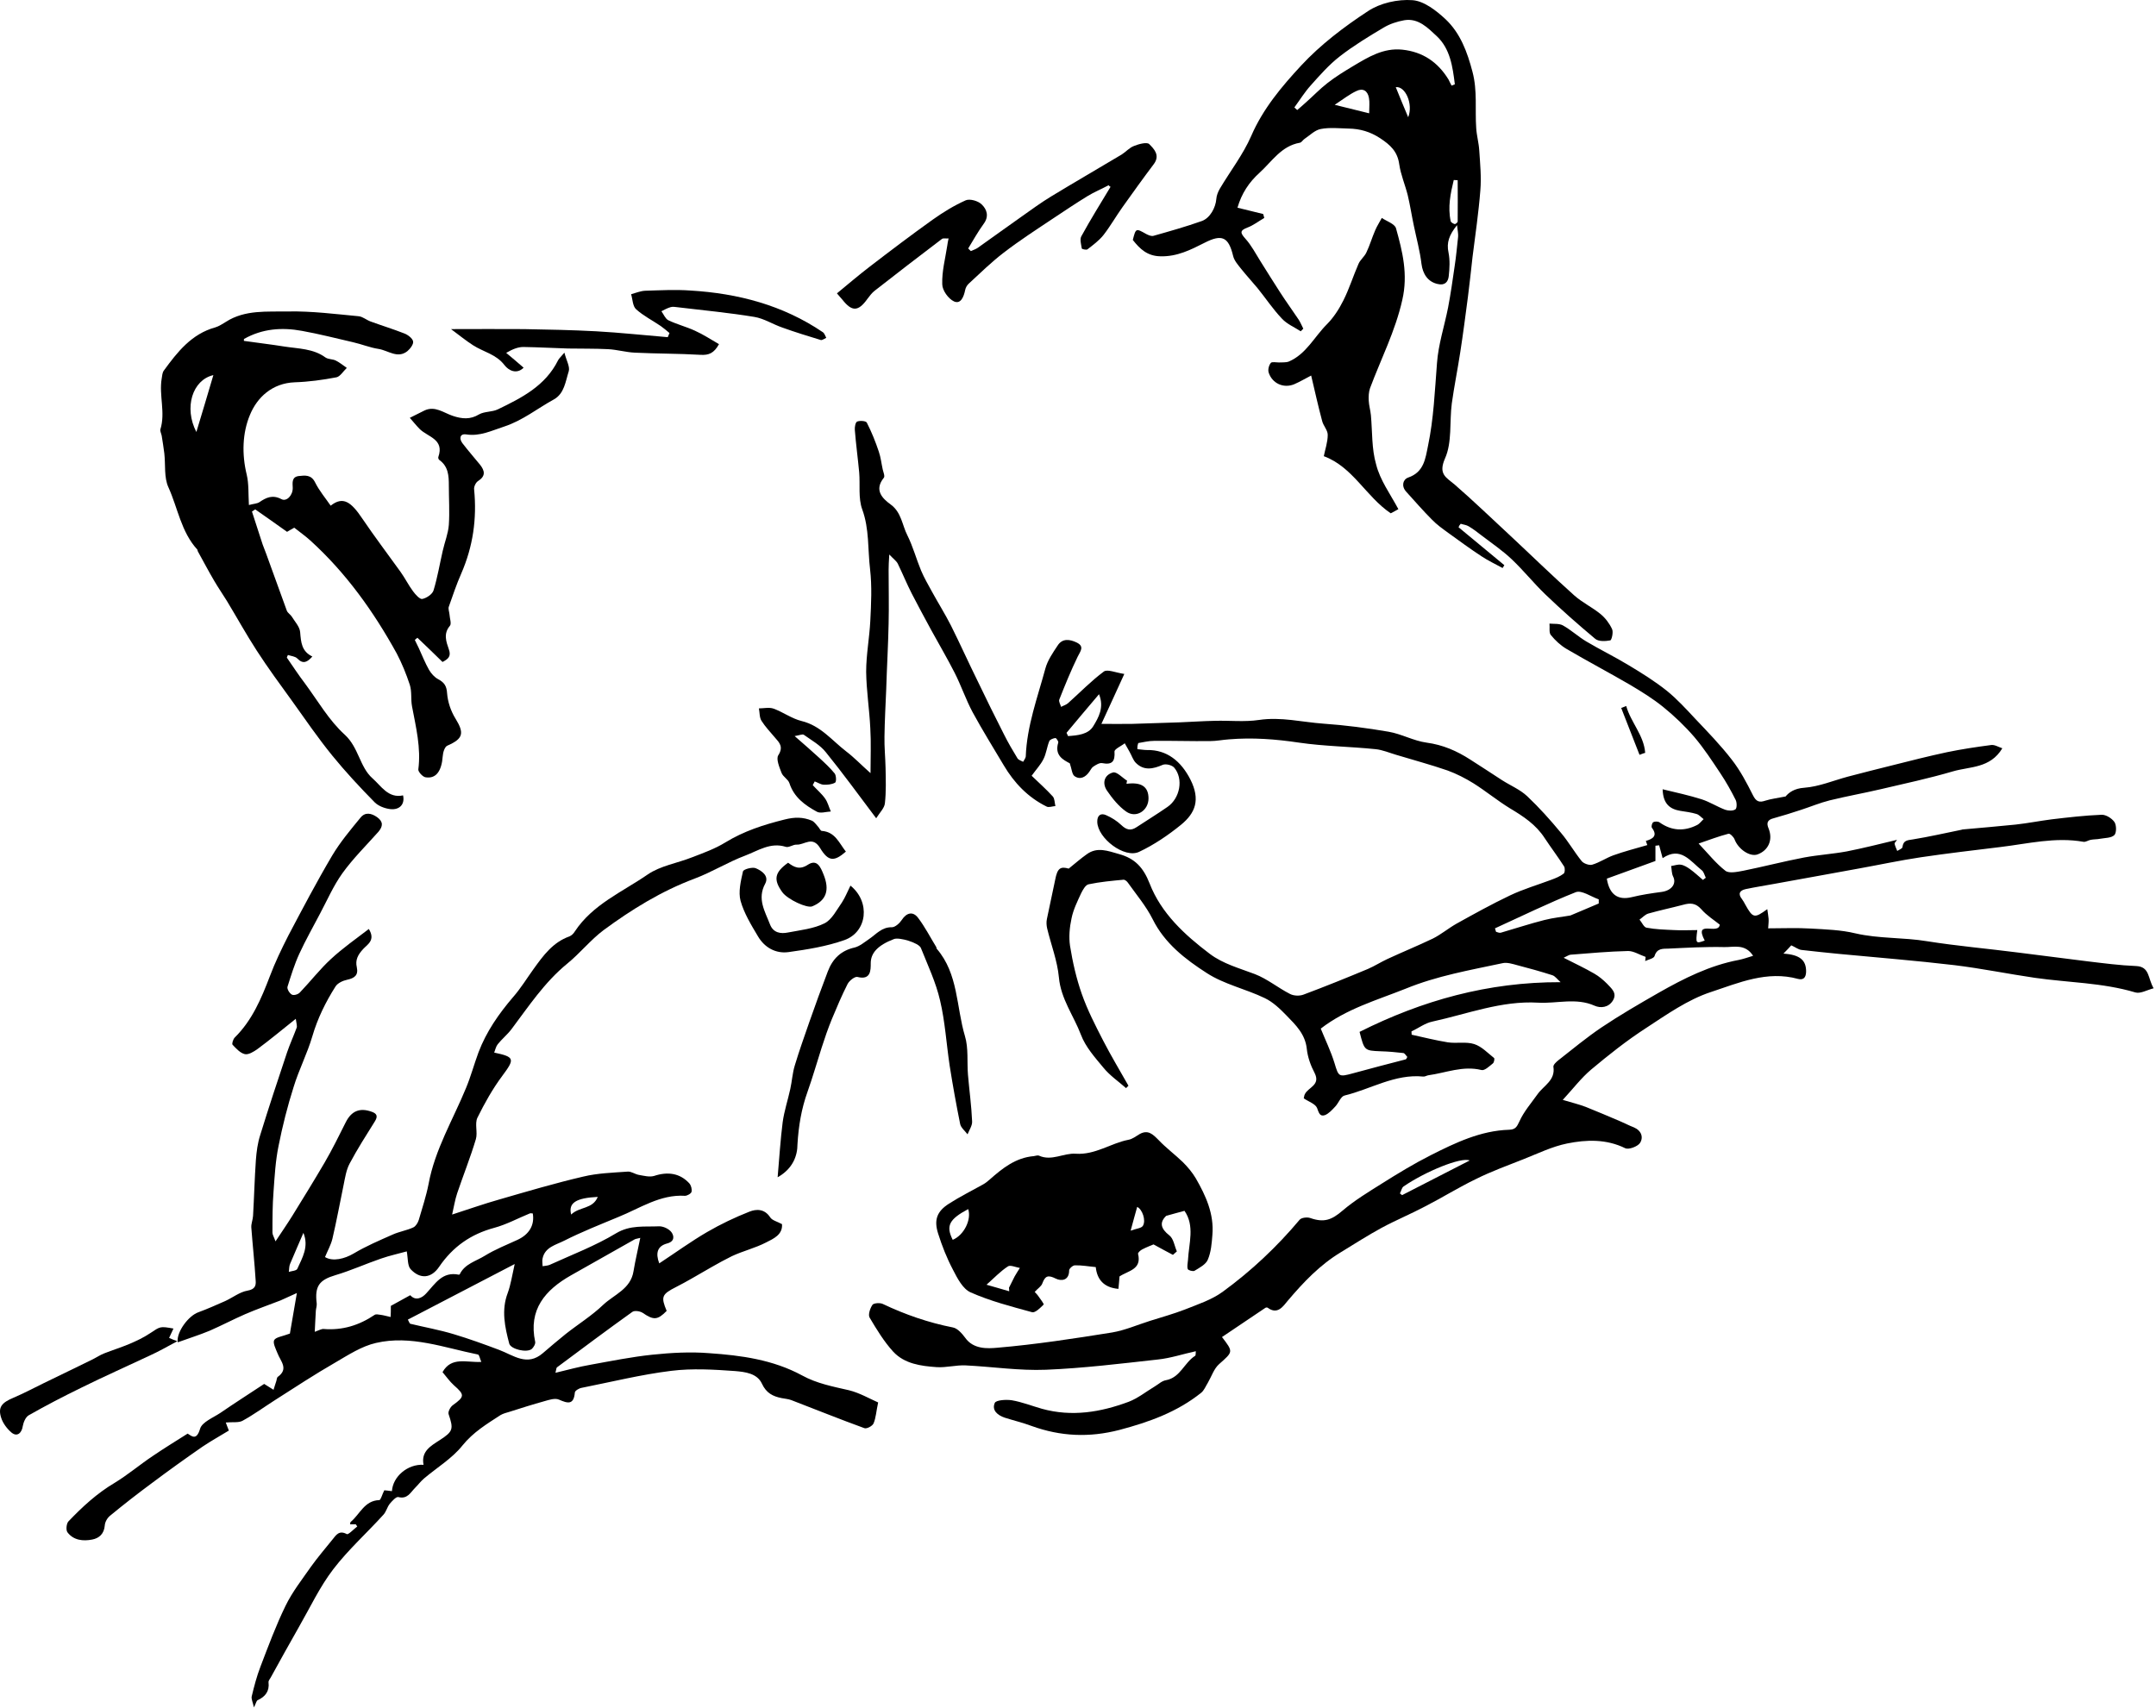 <svg width="689" height="546" viewBox="0 0 689 546" fill="none" xmlns="http://www.w3.org/2000/svg">
<path d="M363.48 239.469C364.525 239.538 365.501 239.748 366.546 239.748C372.886 239.608 377.415 243.301 380.412 249.154C383.686 255.634 382.014 259.884 377.415 263.647C373.304 266.991 368.775 270.057 364.037 272.287C359.369 274.517 350.799 267.967 350.659 262.741C350.59 260.72 351.704 259.745 353.516 260.581C355.258 261.348 356.93 262.393 358.324 263.717C359.926 265.249 361.32 265.668 363.201 264.413C366.476 262.253 369.89 260.163 373.095 257.933C377.137 255.146 378.251 248.945 375.255 245.391C374.559 244.555 372.538 244.068 371.562 244.486C368.497 245.809 365.57 246.437 362.992 243.858C362.086 242.953 361.668 241.489 360.971 240.305C360.484 239.399 359.926 238.493 359.439 237.588C358.324 238.493 356.164 239.399 356.164 240.235C356.373 243.44 355.397 244.555 352.192 243.928C351.356 243.789 350.241 244.486 349.405 245.043C348.848 245.391 348.569 246.088 348.151 246.646C346.966 248.388 345.224 249.363 343.413 248.109C342.577 247.551 342.507 245.809 341.88 243.998C339.79 242.883 336.933 241.489 338.187 237.378C338.326 236.96 337.49 235.846 337.281 235.915C336.584 235.985 335.539 236.403 335.33 236.891C334.564 238.772 334.355 240.932 333.449 242.674C332.543 244.486 331.08 246.018 329.686 247.969C331.986 250.199 334.355 252.289 336.445 254.589C337.072 255.286 337.002 256.609 337.281 257.655C336.306 257.724 335.121 258.212 334.424 257.794C328.502 254.868 324.112 250.269 320.768 244.625C317.423 238.981 313.939 233.407 310.804 227.624C308.644 223.582 307.181 219.193 305.09 215.082C302.721 210.413 300.073 205.954 297.565 201.355C295.475 197.523 293.384 193.621 291.364 189.719C289.761 186.584 288.437 183.309 286.904 180.173C286.486 179.337 285.581 178.71 284.187 177.247C284.048 179.546 283.978 180.8 283.978 182.124C283.978 187.838 284.117 193.621 283.978 199.335C283.839 206.302 283.421 213.27 283.212 220.308C283.002 225.324 282.724 230.411 282.654 235.428C282.584 238.772 282.933 242.117 283.002 245.461C283.072 249.224 283.211 252.986 282.793 256.749C282.654 258.282 281.191 259.675 280.006 261.557C274.293 253.962 269.276 247.064 263.911 240.444C262.099 238.145 259.312 236.612 256.873 234.87C256.455 234.591 255.619 235.009 253.947 235.288C257.082 238.006 259.452 240.096 261.821 242.256C263.562 243.858 265.304 245.461 266.768 247.273C267.255 247.969 267.325 249.99 266.837 250.199C265.792 250.757 264.399 250.896 263.144 250.826C262.239 250.757 261.333 250.129 260.357 249.781C260.148 250.199 259.939 250.548 259.73 250.966C261.054 252.429 262.587 253.683 263.702 255.286C264.538 256.47 264.886 258.003 265.513 259.397C263.981 259.466 262.169 260.093 261.054 259.466C257.222 257.376 253.738 254.868 252.275 250.338C251.857 249.084 250.254 248.318 249.766 247.064C249.07 245.252 247.955 242.604 248.721 241.42C250.463 238.702 249.07 237.378 247.606 235.706C246.143 233.964 244.541 232.292 243.356 230.411C242.659 229.296 242.799 227.763 242.52 226.439C244.053 226.439 245.795 226.021 247.188 226.509C250.254 227.624 253.041 229.714 256.177 230.48C262.239 231.944 265.862 236.682 270.391 240.166C272.969 242.117 275.199 244.486 278.195 247.133C278.195 241.977 278.404 237.378 278.125 232.78C277.846 226.788 276.871 220.726 276.801 214.733C276.801 209.298 277.846 203.933 278.125 198.498C278.404 192.994 278.682 187.42 278.055 181.985C277.289 175.644 277.846 169.095 275.547 162.824C274.223 159.2 274.92 154.95 274.572 150.978C274.153 146.449 273.526 141.92 273.178 137.391C273.108 136.486 273.387 134.953 273.944 134.744C274.85 134.395 276.732 134.535 277.01 135.092C278.543 138.088 279.797 141.224 280.842 144.359C281.47 146.171 281.679 148.191 282.097 150.073C282.306 150.978 282.863 152.233 282.445 152.72C279.31 156.622 281.888 159.27 284.675 161.291C288.089 163.799 288.298 167.84 289.97 171.115C291.782 174.738 292.827 178.71 294.36 182.403C295.335 184.702 296.59 186.862 297.774 189.022C299.795 192.715 302.024 196.269 303.906 199.962C306.832 205.815 309.55 211.877 312.476 217.799C315.193 223.443 317.981 229.157 320.837 234.731C322.161 237.378 323.624 239.887 325.157 242.395C325.506 242.953 326.342 243.162 326.969 243.51C327.248 242.953 327.735 242.395 327.805 241.838C328.153 232.083 331.568 222.955 334.076 213.688C334.773 211.11 336.445 208.671 337.978 206.372C339.511 203.933 341.95 204.351 344.11 205.397C346.618 206.651 345.294 208.114 344.388 209.926C342.228 214.385 340.347 218.984 338.535 223.582C338.257 224.209 338.884 225.185 339.093 225.951C339.859 225.533 340.695 225.324 341.322 224.767C345.155 221.353 348.708 217.66 352.75 214.664C353.864 213.828 356.512 215.012 359.299 215.43C356.651 221.283 354.282 226.369 351.983 231.386C355.328 231.386 358.602 231.456 361.877 231.386C366.894 231.247 371.981 231.038 376.997 230.898C380.76 230.759 384.453 230.48 388.215 230.411C392.953 230.271 397.692 230.829 402.36 230.132C409.397 229.087 416.086 230.829 422.915 231.317C429.882 231.804 436.85 232.71 443.748 233.895C447.859 234.591 451.761 236.821 455.872 237.378C461.098 238.075 465.557 240.026 469.877 242.813C473.291 244.973 476.636 247.203 479.981 249.363C482.698 251.105 485.764 252.359 488.063 254.519C491.895 258.142 495.449 262.114 498.793 266.155C501.232 269.012 503.113 272.357 505.482 275.283C506.11 276.049 507.921 276.677 508.827 276.398C511.196 275.701 513.286 274.238 515.586 273.402C519.07 272.148 522.623 271.242 526.455 270.127C526.525 270.406 526.316 269.778 525.968 268.803C528.128 268.176 529.87 267.2 527.919 264.622C527.64 264.274 527.919 263.089 528.337 262.811C528.824 262.532 529.87 262.532 530.357 262.88C534.19 265.598 538.231 265.807 542.342 263.717C543.178 263.298 543.735 262.462 544.432 261.835C543.666 261.278 542.969 260.372 542.063 260.163C540.461 259.675 538.719 259.466 536.977 259.188C533.702 258.63 531.472 257.028 531.333 252.289C535.653 253.335 539.833 254.24 543.805 255.495C546.383 256.331 548.752 257.864 551.33 258.839C552.306 259.188 553.839 259.257 554.605 258.7C555.093 258.351 555.093 256.54 554.675 255.704C553.211 252.777 551.609 249.92 549.797 247.203C547.15 243.231 544.571 239.26 541.506 235.637C538.51 232.153 535.095 228.878 531.472 225.951C528.197 223.304 524.574 221.074 520.951 218.914C514.262 215.012 507.364 211.389 500.605 207.417C498.724 206.302 496.982 204.7 495.588 202.958C494.961 202.191 495.31 200.589 495.17 199.335C496.564 199.474 498.236 199.265 499.421 199.892C502.068 201.355 504.368 203.515 506.946 205.048C511.405 207.696 516.143 209.995 520.602 212.713C524.783 215.221 528.894 217.799 532.657 220.795C535.931 223.443 538.858 226.648 541.715 229.714C545.756 233.964 549.867 238.215 553.421 242.813C556.138 246.297 558.228 250.269 560.179 254.171C561.224 256.261 562.2 256.609 564.221 255.913C565.962 255.355 567.844 255.146 570.631 254.589C571.606 253.404 573.348 252.011 576.623 251.802C581.291 251.453 585.89 249.502 590.559 248.248C595.297 246.994 600.035 245.809 604.773 244.625C610.556 243.162 616.339 241.698 622.192 240.444C626.861 239.469 631.599 238.772 636.337 238.145C637.451 238.006 638.636 238.772 639.89 239.19C635.988 245.67 629.508 244.973 624.073 246.576C616.479 248.806 608.675 250.478 600.941 252.289C595.575 253.544 590.071 254.519 584.706 255.843C581.64 256.609 578.644 257.864 575.648 258.839C572.721 259.815 569.795 260.72 566.799 261.557C564.848 262.044 564.43 263.02 565.196 264.831C566.659 268.455 565.126 271.869 561.642 273.123C559.204 273.959 555.511 271.451 554.326 268.315C554.048 267.549 552.863 266.364 552.375 266.504C549.17 267.34 546.104 268.524 542.83 269.639C545.826 272.775 548.334 275.98 551.4 278.349C552.584 279.255 555.162 278.697 557.044 278.349C563.593 277.025 570.004 275.353 576.553 274.098C581.082 273.262 585.681 272.984 590.21 272.148C595.506 271.102 600.731 269.778 606.236 268.455C605.957 268.942 605.4 269.36 605.47 269.709C605.609 270.475 606.027 271.242 606.306 272.008C606.933 271.59 607.978 271.242 607.978 270.754C608.257 268.594 609.511 268.594 611.322 268.315C616.479 267.479 621.635 266.295 626.791 265.249C627 265.18 627.209 265.11 627.488 265.11C633.062 264.622 638.566 264.135 644.141 263.577C647.973 263.159 651.805 262.393 655.637 261.905C660.933 261.278 666.298 260.651 671.593 260.442C672.987 260.372 674.868 261.557 675.704 262.741C676.401 263.717 676.401 266.225 675.704 266.922C674.729 267.897 672.708 267.827 671.175 268.106C670.2 268.315 669.155 268.246 668.11 268.455C667.343 268.594 666.507 269.221 665.81 269.082C656.822 267.479 648.042 269.709 639.263 270.754C630.762 271.799 622.262 272.775 613.831 274.029C607.281 275.004 600.801 276.398 594.251 277.582C585.193 279.255 576.135 280.857 567.008 282.529C563.942 283.087 560.876 283.575 557.88 284.202C555.999 284.62 555.302 285.665 556.695 287.407C557.113 287.964 557.392 288.522 557.741 289.149C560.179 293.538 560.667 293.608 564.778 290.612C564.917 291.727 565.126 292.702 565.196 293.678C565.266 294.584 565.126 295.489 565.057 296.744C569.725 296.744 574.254 296.535 578.713 296.813C583.451 297.092 588.329 297.231 592.928 298.346C600.453 300.088 608.187 299.6 615.782 300.855C625.397 302.387 635.152 303.224 644.907 304.478C652.223 305.384 659.609 306.359 666.925 307.265C672.151 307.892 677.446 308.589 682.672 308.798C687.062 309.007 686.365 312.769 688.246 315.905C686.086 316.462 683.996 317.717 682.393 317.229C671.872 314.093 660.933 314.093 650.272 312.56C641.702 311.306 633.201 309.564 624.631 308.519C612.298 307.056 599.895 306.08 587.493 304.896C583.521 304.478 579.619 304.129 575.648 303.642C574.672 303.502 573.697 302.736 572.442 302.178C571.815 302.875 571.049 303.711 569.934 304.826C575.299 305.175 577.25 306.986 577.181 310.679C577.111 312.56 576.275 313.327 574.602 312.909C564.708 310.191 555.65 314.163 546.801 317.089C539.346 319.528 532.587 324.336 525.968 328.656C519.836 332.628 514.053 337.226 508.479 341.895C505.273 344.612 502.695 348.026 499.421 351.58C502.208 352.416 504.507 352.973 506.737 353.809C510.43 355.273 514.122 356.875 517.746 358.408C519.209 359.035 520.672 359.802 522.135 360.359C524.574 361.404 525.271 363.564 524.086 365.376C523.32 366.491 520.533 367.536 519.418 367.048C513.356 364.052 507.015 364.261 500.814 365.515C496.006 366.491 491.477 368.72 486.879 370.532C481.792 372.553 476.566 374.434 471.689 376.873C466.184 379.52 460.959 382.795 455.524 385.582C450.925 388.021 446.048 390.042 441.519 392.48C437.059 394.919 432.809 397.637 428.489 400.284C421.8 404.326 416.574 409.83 411.557 415.753C410.094 417.495 408.282 420.421 405.077 417.982C404.938 417.913 404.59 417.913 404.381 418.052C399.782 421.188 395.113 424.253 390.515 427.389C394.208 432.197 394.068 432.057 389.609 436.029C387.937 437.492 387.17 440 385.986 442.021C385.289 443.136 384.801 444.46 383.826 445.226C376.161 451.358 367.242 454.563 357.766 457.071C348.081 459.58 338.953 459.162 329.686 455.817C326.899 454.772 323.973 454.075 321.116 453.169C318.817 452.403 316.866 450.8 317.911 448.431C318.329 447.526 321.534 447.317 323.346 447.595C326.621 448.153 329.756 449.407 332.961 450.313C342.507 452.96 351.704 451.427 360.693 448.083C363.619 446.968 366.197 444.878 368.984 443.206C370.169 442.509 371.284 441.394 372.608 441.185C377.206 440.349 378.461 435.541 381.944 433.381C382.153 433.242 382.084 432.545 382.153 431.918C377.973 432.824 374.071 434.147 370.03 434.566C358.115 435.889 346.2 437.353 334.285 437.84C325.715 438.189 317.144 436.865 308.574 436.447C305.508 436.307 302.373 437.213 299.307 437.004C294.29 436.656 289.064 435.959 285.441 432.057C282.515 428.852 280.146 424.95 277.916 421.188C277.359 420.282 278.055 418.191 278.822 417.077C279.24 416.519 281.191 416.38 282.097 416.798C289.273 420.212 296.729 422.79 304.533 424.323C305.996 424.602 307.459 426.274 308.435 427.598C311.082 431.36 315.611 431.082 318.747 430.803C331.01 429.758 343.204 427.876 355.397 425.926C359.508 425.229 363.48 423.487 367.451 422.233C371.214 421.048 374.977 420.003 378.6 418.609C382.781 416.937 387.31 415.474 390.863 412.826C399.921 406.207 408.073 398.542 415.32 389.902C415.877 389.206 417.759 388.997 418.734 389.345C423.124 390.878 425.562 389.972 429.046 386.976C432.879 383.701 437.268 381.053 441.588 378.336C446.675 375.131 451.831 371.995 457.196 369.278C465.07 365.306 473.152 361.404 482.28 361.126C484.231 361.056 484.719 360.289 485.555 358.478C486.948 355.342 489.387 352.555 491.408 349.698C493.359 346.981 497.121 345.309 496.424 340.989C496.355 340.362 497.33 339.456 498.027 338.898C502.556 335.345 507.015 331.652 511.753 328.447C517.676 324.475 523.808 320.922 530.009 317.368C538.091 312.769 546.383 308.589 555.65 306.847C557.044 306.568 558.437 306.08 560.249 305.523C557.671 301.551 554.048 302.806 551.051 302.736C545.129 302.597 539.137 302.945 533.214 303.224C531.542 303.293 529.521 303.015 528.755 305.593C528.546 306.359 526.804 306.708 525.759 307.195C525.828 306.777 525.828 306.359 525.898 305.871C524.017 305.244 522.135 303.99 520.324 303.99C514.192 304.129 508.061 304.687 501.859 305.175C501.371 305.244 500.884 305.593 499.699 306.15C503.392 308.031 506.528 309.495 509.524 311.237C510.987 312.073 512.381 313.257 513.565 314.442C514.889 315.905 516.91 317.368 515.446 319.807C514.053 322.106 511.475 322.315 509.593 321.479C503.671 318.831 497.539 320.852 491.547 320.504C479.841 319.807 468.902 324.127 457.684 326.566C455.384 327.053 453.294 328.656 451.064 329.701C451.064 330.049 451.134 330.398 451.134 330.746C454.966 331.582 458.799 332.558 462.701 333.185C465.488 333.603 468.553 332.906 471.131 333.742C473.501 334.509 475.451 336.599 477.472 338.202C477.681 338.411 477.472 339.665 477.054 339.944C475.939 340.849 474.406 342.313 473.431 342.034C467.508 340.571 462.073 342.94 456.499 343.706C455.942 343.776 455.384 344.194 454.827 344.124C445.769 343.218 438.035 348.166 429.673 350.186C428.489 350.465 427.792 352.555 426.747 353.67C425.772 354.715 424.657 355.969 423.402 356.457C421.73 357.015 421.451 355.621 420.894 354.158C420.337 352.834 418.177 352.137 416.644 351.092C416.783 350.604 416.783 350.117 416.992 349.768C418.037 347.538 422.079 346.911 420.128 343.009C418.873 340.64 417.898 337.923 417.619 335.275C417.131 330.607 414.135 327.68 411.209 324.684C409.119 322.524 406.819 320.295 404.171 319.04C398.11 316.114 391.212 314.651 385.637 311.028C378.809 306.638 372.19 301.551 368.357 293.817C366.267 289.637 363.132 285.944 360.414 282.111C360.135 281.693 359.439 281.136 359.021 281.206C355.258 281.554 351.495 281.902 347.872 282.669C346.897 282.878 346.061 284.411 345.503 285.526C344.319 288.104 342.995 290.751 342.437 293.538C341.81 296.395 341.532 299.531 341.95 302.318C342.786 307.544 343.97 312.769 345.712 317.717C347.524 322.873 350.032 327.75 352.541 332.627C355.049 337.505 357.906 342.243 360.623 347.051C360.344 347.329 360.135 347.538 359.857 347.817C357.418 345.657 354.631 343.776 352.61 341.267C349.893 337.993 346.897 334.648 345.433 330.746C343.134 324.684 339.023 319.319 338.396 312.421C337.908 307.126 335.888 301.969 334.633 296.744C334.424 295.768 334.355 294.723 334.564 293.748C335.4 289.567 336.375 285.386 337.211 281.206C337.908 277.513 338.884 276.886 341.532 277.652C343.692 275.91 345.433 274.377 347.315 273.053C350.659 270.615 354.073 272.008 357.557 272.984C362.644 274.377 365.361 277.234 367.382 282.39C371.075 291.936 378.6 298.834 386.613 304.896C390.863 308.101 396.089 309.495 401.036 311.376C405.008 312.909 408.422 315.766 412.254 317.717C413.439 318.344 415.32 318.413 416.574 317.926C423.472 315.347 430.37 312.56 437.199 309.704C439.289 308.798 441.24 307.544 443.33 306.568C448.138 304.338 453.085 302.318 457.893 300.018C460.54 298.695 462.84 296.744 465.418 295.28C471.062 292.145 476.706 289.009 482.559 286.222C486.809 284.202 491.338 282.878 495.797 281.206C497.121 280.718 498.515 280.16 499.699 279.255C500.117 278.976 500.187 277.513 499.839 276.955C497.888 273.889 495.658 270.963 493.637 267.897C490.85 263.577 486.809 260.929 482.489 258.351C478.517 255.913 474.894 252.917 470.922 250.408C468.344 248.806 465.488 247.342 462.631 246.297C457.196 244.416 451.691 242.953 446.187 241.28C444.027 240.653 441.797 239.678 439.568 239.469C431.415 238.633 423.193 238.563 415.111 237.378C407.655 236.264 400.27 235.706 392.744 236.333C390.724 236.473 388.703 236.891 386.682 236.891C380.69 236.96 374.698 236.751 368.775 236.821C367.103 236.821 365.431 237.239 363.759 237.518C363.41 238.563 363.48 238.981 363.48 239.469ZM422.079 328.795C423.542 332.418 425.284 335.972 426.468 339.804C427.792 344.194 427.792 344.333 432.391 343.079C437.965 341.546 443.609 340.083 449.253 338.62C449.392 338.55 449.532 338.271 449.741 337.853C449.322 337.435 448.904 336.599 448.417 336.599C446.048 336.32 443.679 336.111 441.24 336.042C436.014 335.833 436.014 335.833 434.481 329.84C454.479 319.807 475.521 313.884 498.724 313.954C497.679 313.048 496.982 312.003 496.076 311.724C492.383 310.54 488.621 309.495 484.858 308.519C483.325 308.101 481.583 307.544 480.12 307.892C469.668 310.122 459.217 311.933 449.183 316.044C439.916 319.737 430.301 322.455 422.079 328.795ZM513.495 280.857C514.332 286.013 517.049 287.825 521.439 286.78C524.574 286.013 527.779 285.526 530.984 285.108C534.19 284.689 535.862 282.46 534.677 280.16C534.19 279.185 534.259 277.931 534.05 276.816C535.095 276.677 536.141 276.258 537.116 276.398C538.161 276.537 539.137 277.164 540.042 277.791C541.506 278.837 542.83 280.091 544.223 281.275C544.502 281.066 544.781 280.788 545.129 280.578C544.711 279.742 544.502 278.697 543.875 278.209C540.182 275.283 537.116 270.406 531.333 274.308C530.845 272.566 530.566 271.381 530.218 270.197C529.8 270.266 529.451 270.266 529.033 270.336C529.033 271.799 529.033 273.193 529.033 275.213C524.086 277.025 518.861 278.906 513.495 280.857ZM549.588 295.559C547.777 294.096 545.408 292.633 543.666 290.612C541.854 288.591 540.112 288.591 537.882 289.218C534.19 290.194 530.497 290.96 526.804 292.006C525.759 292.284 524.853 293.329 523.947 293.957C524.713 294.862 525.34 296.395 526.177 296.535C529.103 297.092 532.03 297.162 535.026 297.301C537.464 297.44 539.903 297.301 542.411 297.301C541.854 301.621 541.924 301.691 544.781 300.646C541.157 293.748 549.24 299.043 549.588 295.559ZM477.751 296.744C477.89 297.092 477.96 297.51 478.099 297.858C478.587 297.998 479.214 298.277 479.632 298.137C484.231 296.813 488.83 295.28 493.498 294.096C496.494 293.329 499.56 293.051 501.859 292.633C505.273 291.239 508.061 289.985 510.917 288.8C510.917 288.382 510.917 287.964 510.917 287.477C508.479 286.64 505.482 284.48 503.601 285.177C494.822 288.661 486.321 292.842 477.751 296.744ZM340.835 234.243C340.974 234.591 341.183 234.94 341.322 235.288C344.319 235.079 347.802 234.8 349.405 232.083C351.008 229.435 352.959 226.16 351.217 221.91C347.454 226.3 344.179 230.271 340.835 234.243ZM447.371 381.471C447.581 381.68 447.859 381.82 448.068 382.029C455.175 378.406 462.213 374.782 469.668 370.95C466.951 369.766 455.454 374.504 448.556 379.242C447.929 379.66 447.79 380.775 447.371 381.471Z" fill="black"/>
<path d="M56.76 428.782C56.551 425.577 60.243 420.56 63.449 419.446C66.305 418.4 69.093 417.146 71.949 415.892C74.388 414.777 76.618 412.966 79.126 412.548C81.495 412.13 81.844 410.945 81.704 409.342C81.356 403.629 80.729 397.985 80.311 392.341C80.241 391.157 80.798 389.902 80.868 388.648C81.216 382.726 81.356 376.733 81.774 370.811C81.983 368.093 82.331 365.376 83.167 362.798C85.885 353.949 88.811 345.17 91.738 336.39C92.644 333.742 93.828 331.164 94.803 328.517C95.013 327.959 94.734 327.262 94.525 325.66C90.066 329.213 86.233 332.419 82.262 335.345C81.077 336.181 79.405 337.226 78.22 336.948C76.757 336.599 75.433 335.136 74.318 333.951C74.04 333.603 74.527 332.14 75.015 331.652C80.589 326.148 83.516 319.18 86.233 312.073C87.906 307.613 89.996 303.293 92.156 299.043C96.685 290.473 101.214 281.833 106.161 273.471C108.739 269.151 112.014 265.25 115.219 261.348C116.682 259.536 118.633 259.884 120.514 261.208C122.535 262.671 122.396 264.135 120.933 265.877C117.031 270.266 112.85 274.377 109.436 279.115C106.579 283.087 104.558 287.755 102.259 292.075C100.029 296.326 97.66 300.506 95.64 304.896C94.107 308.241 92.992 311.864 91.877 315.417C91.668 316.114 92.504 317.508 93.271 317.926C93.898 318.274 95.291 317.856 95.849 317.229C99.193 313.745 102.189 309.843 105.743 306.568C109.505 303.084 113.686 300.158 117.867 296.953C120.096 300.576 117.379 301.9 116.055 303.363C114.383 305.175 113.477 306.847 114.034 309.216C114.592 311.794 113.198 312.7 110.899 313.188C109.575 313.466 107.903 314.233 107.206 315.348C104.071 320.295 101.493 325.521 99.82 331.234C98.218 336.739 95.5 341.964 93.828 347.469C91.877 353.601 90.275 359.941 89.02 366.282C88.045 371.02 87.766 375.967 87.418 380.844C87.069 385.234 87.069 389.624 87.069 394.013C87.069 394.71 87.557 395.407 88.045 396.8C90.066 393.735 91.807 391.226 93.41 388.648C96.894 383.004 100.378 377.361 103.722 371.647C106.161 367.466 108.321 363.077 110.481 358.757C112.293 355.133 114.94 354.019 118.703 355.342C120.375 355.9 120.863 356.736 119.818 358.408C117.031 362.868 114.174 367.327 111.735 371.926C110.62 374.016 110.272 376.524 109.784 378.893C108.6 384.607 107.554 390.32 106.231 395.964C105.743 397.985 104.628 399.936 103.862 401.817C106.37 403.35 110.133 402.375 112.989 400.702C116.961 398.333 121.211 396.522 125.462 394.641C127.622 393.665 129.991 393.317 132.081 392.341C132.847 391.993 133.544 390.878 133.823 389.972C134.938 386.14 136.192 382.377 136.958 378.475C138.979 367.466 144.762 357.921 148.943 347.748C150.476 344.055 151.521 340.153 152.914 336.39C155.423 329.771 159.394 324.057 163.993 318.692C166.432 315.905 168.383 312.7 170.543 309.704C173.609 305.453 176.674 301.203 181.97 299.322C182.667 299.043 183.294 298.416 183.712 297.719C189.425 289.079 198.902 285.108 206.984 279.533C211.025 276.746 216.46 275.91 221.198 274.029C224.822 272.635 228.514 271.311 231.789 269.291C237.712 265.668 243.983 263.647 250.672 261.975C253.947 261.139 256.594 261.139 259.451 262.323C260.218 262.671 260.775 263.508 261.402 264.204C261.82 264.622 262.169 265.528 262.587 265.598C266.907 265.877 268.161 269.5 270.321 272.217C266.628 275.422 264.747 275.492 262.099 271.102C259.66 267.061 257.082 270.127 254.574 269.988C253.459 269.918 252.065 271.033 251.09 270.684C246.213 269.151 242.241 271.939 238.2 273.471C232.625 275.562 227.539 278.767 221.965 280.857C211.374 284.829 201.898 290.682 192.909 297.301C188.729 300.437 185.384 304.687 181.273 308.031C174.027 313.954 168.94 321.688 163.436 329.004C162.112 330.746 160.37 332.14 159.046 333.812C158.489 334.509 158.28 335.554 157.931 336.46C164.551 337.853 164.551 338.481 160.509 343.915C157.444 348.026 154.865 352.625 152.566 357.293C151.66 359.175 152.705 361.962 152.078 364.122C150.336 369.975 148.037 375.688 146.086 381.471C145.389 383.562 145.041 385.861 144.484 388.23C149.709 386.558 154.587 384.816 159.534 383.422C168.453 380.844 177.371 378.197 186.36 376.106C190.958 374.991 195.836 374.852 200.643 374.504C201.758 374.434 202.943 375.34 204.127 375.549C205.73 375.828 207.542 376.315 209.005 375.897C213.394 374.434 217.296 374.991 220.293 378.266C220.85 378.893 221.198 380.148 220.989 380.984C220.85 381.541 219.596 382.238 218.899 382.238C210.956 381.75 204.545 386.21 197.647 388.997C191.794 391.435 185.942 393.735 180.298 396.591C177.72 397.915 174.166 398.612 173.4 402.235C173.191 403.002 173.4 403.908 173.4 404.744C174.166 404.604 174.933 404.604 175.629 404.326C182.806 401.051 190.192 398.264 196.881 394.222C201.41 391.505 205.939 392.202 210.538 391.993C211.862 391.923 213.743 392.759 214.579 393.874C215.485 395.128 215.624 396.87 213.116 397.497C210.12 398.333 209.423 400.493 210.677 403.838C215.973 400.354 220.85 396.8 226.006 393.804C230.326 391.296 234.855 389.136 239.454 387.324C241.684 386.419 244.331 386.349 246.143 389.136C246.77 390.111 248.373 390.46 249.905 391.296C250.184 394.64 247.188 395.964 244.819 397.149C241.335 398.96 237.433 399.866 233.88 401.539C229.49 403.699 225.309 406.277 220.989 408.715C219.387 409.621 217.784 410.527 216.112 411.363C211.444 413.732 211.165 414.499 213.046 419.028C210.12 422.024 208.865 422.024 205.382 419.655C204.545 419.097 202.734 418.819 202.037 419.376C193.954 425.159 185.942 431.151 177.998 437.074C177.789 437.213 177.789 437.701 177.511 438.816C181.552 437.84 185.105 436.865 188.729 436.238C195.278 435.053 201.828 433.73 208.447 433.033C214.509 432.406 220.641 432.057 226.633 432.545C236.876 433.242 247.049 434.635 256.316 439.652C260.984 442.23 266.14 443.206 271.296 444.39C274.711 445.226 277.916 447.108 280.633 448.292C280.006 451.149 279.936 453.17 279.17 454.981C278.822 455.817 277.01 456.793 276.243 456.514C268.37 453.657 260.636 450.522 252.832 447.526C251.856 447.177 250.811 447.108 249.766 446.899C246.979 446.341 244.889 445.296 243.495 442.3C241.962 438.955 238.06 438.537 234.925 438.259C228.166 437.771 221.198 437.353 214.509 438.189C204.894 439.373 195.348 441.742 185.872 443.624C185.036 443.763 183.782 444.53 183.712 445.087C183.364 449.128 181.482 448.64 178.625 447.386C177.371 446.829 175.49 447.456 174.027 447.874C170.264 448.919 166.502 450.104 162.809 451.288C161.833 451.567 160.788 451.846 159.952 452.333C155.562 455.19 151.242 457.768 147.758 462.088C144.484 466.199 139.606 469.126 135.495 472.609C134.45 473.515 133.614 474.63 132.638 475.606C131.175 477.069 130.2 479.299 127.273 478.532C126.576 478.393 125.322 479.786 124.556 480.692C123.72 481.737 123.441 483.2 122.535 484.176C117.24 490.029 111.317 495.324 106.509 501.595C102.189 507.239 99.124 513.789 95.57 519.99C92.504 525.355 89.508 530.79 86.512 536.225C86.233 536.713 85.746 537.27 85.815 537.758C86.163 540.615 84.77 542.357 82.331 543.471C81.913 543.68 81.844 544.447 81.147 545.771C80.798 544.099 80.241 543.053 80.45 542.217C81.216 539.012 82.053 535.807 83.237 532.741C85.746 526.191 88.184 519.572 91.25 513.301C93.41 508.842 96.546 504.87 99.402 500.759C101.562 497.763 103.931 494.976 106.3 492.05C107.415 490.656 108.391 489.053 110.829 490.377C111.317 490.656 113.059 488.775 114.174 487.939C114.034 487.729 113.825 487.451 113.686 487.242C113.129 487.242 112.502 487.242 111.874 487.242C111.944 486.893 111.944 486.545 112.084 486.475C115.01 484.037 116.473 479.647 121.211 479.508C121.699 479.508 122.117 477.696 122.814 476.372C123.093 476.372 124.138 476.511 125.253 476.651C125.531 471.982 130.269 467.941 135.356 468.22C134.52 463.97 137.585 462.228 140.512 460.346C144.832 457.559 144.971 456.793 143.369 452.055C143.09 451.288 143.926 449.686 144.762 449.128C148.525 446.411 148.525 445.853 145.041 442.788C143.717 441.603 142.672 440.07 141.418 438.607C144.274 433.52 149.152 435.611 153.82 435.332C153.333 434.287 153.193 433.033 152.705 432.963C141.975 430.803 131.245 426.692 120.166 429.27C115.567 430.315 111.317 433.102 107.136 435.541C100.587 439.304 94.246 443.484 87.906 447.526C84.422 449.755 81.077 452.194 77.523 454.145C76.269 454.842 74.388 454.493 72.158 454.702C72.298 455.051 72.646 456.096 73.134 457.28C70.416 458.953 67.49 460.555 64.703 462.437C59.268 466.199 53.833 470.101 48.538 474.073C44.009 477.417 39.549 480.901 35.229 484.455C34.324 485.151 33.557 486.475 33.487 487.59C33.278 490.308 31.676 491.701 29.446 492.119C26.589 492.677 23.523 492.398 21.573 489.82C21.015 489.123 21.224 487.033 21.851 486.336C26.311 481.668 30.979 477.348 36.623 474.003C40.873 471.425 44.706 468.15 48.886 465.363C52.37 462.994 55.993 460.764 59.965 458.256C61.358 459.162 62.822 460.486 63.936 456.723C64.564 454.563 68.117 453.17 70.416 451.637C75.085 448.431 79.893 445.366 84.422 442.37C85.606 443.136 86.512 443.693 87.418 444.251C87.696 443.275 88.045 442.3 88.323 441.394C88.463 440.976 88.463 440.349 88.742 440.14C92.365 437.562 89.647 435.123 88.672 432.545C88.115 431.151 87.139 429.27 87.627 428.364C88.184 427.389 90.275 427.18 92.644 426.274C93.201 422.93 93.967 418.61 94.873 413.314C92.853 414.22 91.25 414.986 89.647 415.683C85.885 417.146 82.053 418.47 78.36 420.073C74.527 421.745 70.835 423.696 67.002 425.368C63.658 426.762 60.243 427.807 56.829 429.061L56.76 428.782ZM164.481 404.047C152.427 410.318 141.418 416.031 130.339 421.815C130.757 422.581 130.896 423.069 131.105 423.139C135.704 424.253 140.442 425.089 145.041 426.483C149.918 427.946 154.726 429.688 159.534 431.5C164.133 433.242 168.453 436.865 173.469 432.545C175.908 430.455 178.277 428.434 180.785 426.413C184.757 423.278 189.147 420.56 192.77 417.077C196.254 413.802 201.549 412.06 202.455 406.346C203.013 402.932 203.849 399.518 204.615 395.686C203.64 395.964 203.152 395.964 202.803 396.173C195.975 400.006 189.216 403.838 182.458 407.67C174.236 412.339 168.801 418.609 171.031 428.922C171.17 429.619 170.473 430.733 169.916 431.221C168.313 432.475 163.227 431.291 162.739 429.479C161.345 424.184 160.161 418.819 162.251 413.314C163.227 410.666 163.645 407.74 164.481 404.047ZM124.904 417.425C126.925 416.31 128.876 415.265 131.105 414.011C132.778 415.892 134.798 414.986 136.192 413.453C139.118 410.318 141.348 406.346 146.644 407.461C146.713 407.461 146.853 407.391 146.922 407.322C148.525 403.977 152.148 403.141 154.935 401.399C158.21 399.379 161.903 397.915 165.387 396.313C169.149 394.571 170.891 391.575 170.264 387.882C169.916 387.882 169.567 387.742 169.289 387.882C165.526 389.415 161.833 391.435 157.931 392.48C150.476 394.501 144.762 398.473 140.373 404.883C137.794 408.715 134.241 408.924 131.245 405.719C130.2 404.604 130.409 402.305 129.991 400.006C127.552 400.702 124.556 401.33 121.769 402.305C116.891 403.977 112.153 406.137 107.206 407.6C102.05 409.133 100.517 411.084 101.214 416.659C101.284 417.425 101.005 418.191 100.935 418.958C100.796 421.048 100.726 423.208 100.587 425.717C101.98 425.229 102.747 424.741 103.444 424.811C109.436 425.299 114.801 423.626 119.748 420.282C120.166 420.003 121.002 420.212 121.629 420.282C122.674 420.421 123.789 420.77 124.834 420.979C124.904 419.933 124.904 418.819 124.904 417.425ZM96.963 394.083C95.57 397.358 94.107 400.633 92.713 403.977C92.365 404.744 92.434 405.719 92.295 406.555C93.201 406.277 94.734 406.207 95.013 405.58C96.615 402.026 98.775 398.542 96.963 394.083ZM182.527 388.23C185.175 385.652 189.425 386.558 191.028 382.586C184.13 382.935 181.552 384.468 182.527 388.23Z" fill="black"/>
<path d="M77.942 108.963C82.262 109.59 86.582 110.078 90.902 110.775C95.361 111.471 100.099 111.402 104.001 114.259C104.907 114.886 106.231 114.746 107.276 115.234C108.53 115.861 109.645 116.767 110.829 117.603C109.715 118.648 108.739 120.321 107.555 120.599C103.165 121.435 98.636 122.062 94.177 122.202C87 122.481 82.192 127.01 79.893 132.584C77.454 138.367 77.245 145.195 78.847 151.745C79.544 154.671 79.335 157.807 79.544 161.43C81.077 161.012 82.122 161.012 82.889 160.524C85.118 158.991 87.139 158.086 89.926 159.549C91.599 160.455 93.619 158.295 93.549 155.926C93.48 154.253 93.201 152.442 95.5 152.163C97.521 151.954 99.472 151.675 100.726 154.253C102.05 156.901 104.001 159.201 105.673 161.639C109.645 158.504 112.223 160.455 115.777 165.75C119.678 171.533 123.929 177.108 127.97 182.751C129.433 184.772 130.548 187.071 132.011 189.022C132.778 190.068 134.171 191.601 134.938 191.461C136.331 191.182 138.213 189.928 138.561 188.674C139.815 184.563 140.512 180.313 141.488 176.062C142.115 173.275 143.229 170.558 143.438 167.771C143.717 163.59 143.438 159.41 143.438 155.229C143.438 152.093 143.299 149.097 140.373 147.007C140.164 146.868 139.955 146.31 140.094 146.031C142.045 140.388 136.749 139.691 134.171 137.182C133.057 136.068 132.011 134.744 130.966 133.559C132.569 132.793 134.102 131.957 135.704 131.19C139.049 129.657 141.766 131.957 144.693 132.932C147.619 133.908 150.267 134.186 153.124 132.444C154.866 131.469 157.235 131.748 159.116 130.842C166.78 127.149 174.306 123.317 178.347 115.164C178.626 114.607 179.183 114.119 180.368 112.726C180.995 115.234 182.179 117.185 181.761 118.648C180.716 121.923 180.368 125.825 176.953 127.706C171.728 130.563 167.059 134.395 161.137 136.346C157.026 137.67 153.402 139.551 148.943 138.855C146.922 138.576 146.713 140.248 147.758 141.642C149.57 144.011 151.521 146.241 153.402 148.54C154.935 150.491 155.284 152.163 152.775 153.766C152.078 154.184 151.382 155.577 151.521 156.483C152.427 165.82 151.173 174.669 147.41 183.309C145.877 186.793 144.693 190.346 143.438 193.9C143.16 194.597 143.578 195.572 143.648 196.408C143.717 197.662 144.344 199.335 143.787 200.031C141.627 202.54 142.602 205.118 143.438 207.557C144.275 209.856 143.16 210.692 141.418 211.598C138.7 208.95 136.053 206.372 133.405 203.864C133.126 204.073 132.848 204.282 132.569 204.561C132.987 205.397 133.405 206.233 133.823 207.139C134.868 209.438 135.844 211.877 137.098 214.106C137.795 215.291 138.84 216.475 140.024 217.102C141.975 218.148 142.742 219.262 142.881 221.631C143.09 224.349 144.066 227.275 145.529 229.644C148.455 234.382 148.037 236.124 142.951 238.354C142.115 238.702 141.557 240.514 141.488 241.699C141.139 246.506 139.328 249.015 135.983 248.457C135.077 248.318 133.614 246.715 133.684 245.949C134.589 239.051 132.917 232.431 131.663 225.742C131.245 223.513 131.663 221.074 130.966 218.914C129.851 215.5 128.458 212.086 126.786 208.881C119.4 195.502 110.62 183.17 99.193 172.788C97.591 171.324 95.779 170.07 94.037 168.677C93.062 169.234 92.156 169.722 91.738 170.001C88.184 167.492 84.909 165.123 81.565 162.824C81.217 163.033 80.868 163.311 80.52 163.521C81.635 167.004 82.819 170.558 83.934 174.042C84.282 175.017 84.7 175.993 85.049 176.968C87.278 183.03 89.439 189.162 91.668 195.224C91.947 195.921 92.783 196.408 93.201 197.035C94.177 198.638 95.779 200.31 95.918 202.052C96.197 205.257 96.337 208.184 99.82 209.856C98.148 211.737 96.824 212.364 95.013 210.483C94.316 209.786 93.062 209.717 92.017 209.368C91.877 209.647 91.738 209.926 91.668 210.204C93.549 212.922 95.361 215.709 97.382 218.357C101.562 224.001 105.116 230.271 110.202 234.87C114.662 238.981 114.94 245.182 119.051 248.806C121.769 251.175 124.068 255.286 128.806 254.24C129.433 256.958 127.831 258.979 124.695 258.63C122.953 258.421 120.933 257.655 119.748 256.47C115.01 251.662 110.411 246.715 106.161 241.49C101.632 235.915 97.521 229.923 93.34 224.07C89.508 218.775 85.606 213.479 82.053 207.975C78.708 202.819 75.712 197.384 72.507 192.088C71.183 189.928 69.72 187.838 68.466 185.678C66.654 182.612 64.982 179.407 63.24 176.271C63.1 176.062 63.17 175.784 63.031 175.644C57.875 170.001 56.83 162.406 53.833 155.786C52.37 152.651 52.928 148.54 52.51 144.917C52.3 143.035 51.952 141.154 51.673 139.273C51.534 138.576 51.116 137.81 51.255 137.252C52.928 131.887 50.767 126.382 51.673 121.017C51.813 120.111 51.882 119.066 52.37 118.439C56.69 112.517 61.219 106.733 68.814 104.643C69.999 104.295 71.113 103.528 72.159 102.901C78.29 98.93 85.397 99.696 92.156 99.557C99.681 99.417 107.206 100.393 114.662 101.09C115.916 101.229 117.1 102.274 118.424 102.762C122.048 104.086 125.671 105.201 129.224 106.594C130.339 107.012 131.802 108.127 132.011 109.102C132.22 110.008 131.106 111.471 130.2 112.238C127.064 114.746 124.068 112.029 121.002 111.541C118.215 111.123 115.568 110.008 112.78 109.381C107.346 108.127 101.911 106.733 96.476 105.758C90.066 104.573 83.795 105.061 78.011 108.336C77.942 108.266 77.942 108.615 77.942 108.963ZM68.187 119.902C61.498 121.435 58.711 130.284 62.752 138.088C64.703 131.748 66.375 125.964 68.187 119.902Z" fill="black"/>
<path d="M466.115 168.537C470.992 172.578 475.87 176.62 480.747 180.661C480.538 180.94 480.399 181.288 480.19 181.567C477.89 180.313 475.521 179.198 473.431 177.804C469.808 175.435 466.324 172.857 462.84 170.349C461.028 169.025 459.147 167.701 457.614 166.098C454.757 163.242 452.11 160.176 449.392 157.18C447.79 155.438 448.277 153.278 450.019 152.651C455.106 150.909 455.524 146.519 456.36 142.478C458.172 133.838 458.52 124.989 459.217 116.14C459.635 110.147 461.586 104.295 462.77 98.302C463.606 93.913 464.233 89.523 464.861 85.133C465.348 81.998 465.627 78.793 465.975 75.657C466.045 74.751 465.836 73.776 465.627 71.964C463.119 75.1 462.213 77.538 462.91 80.744C463.397 83.182 463.258 85.76 462.979 88.269C462.77 90.15 461.725 91.335 459.426 90.777C456.29 90.08 454.688 87.572 454.27 84.367C453.782 80.256 452.667 76.215 451.831 72.173C451.134 68.898 450.646 65.624 449.88 62.418C449.044 59.074 447.65 55.869 447.163 52.524C446.605 48.413 444.306 46.323 441.031 44.163C437.826 42.073 434.621 41.167 430.997 41.097C428.001 41.028 424.935 40.679 422.079 41.236C420.197 41.585 418.595 43.257 416.923 44.372C416.365 44.72 415.947 45.556 415.39 45.626C409.467 46.671 406.541 51.549 402.569 55.172C399.085 58.307 396.786 61.861 395.462 66.39C398.179 67.087 400.966 67.714 403.684 68.411C403.823 68.829 403.893 69.247 404.032 69.665C402.221 70.71 400.548 72.034 398.667 72.731C396.089 73.706 396.368 74.473 398.04 76.354C399.921 78.444 401.245 81.022 402.778 83.461C404.868 86.805 406.959 90.15 409.119 93.495C411 96.421 413.09 99.278 415.041 102.204C415.599 103.11 416.017 104.086 416.504 105.061C416.226 105.34 415.947 105.618 415.668 105.897C413.648 104.573 411.279 103.598 409.676 101.856C406.819 98.86 404.52 95.376 401.872 92.101C400.2 90.08 398.388 88.129 396.716 86.039C395.671 84.715 394.417 83.322 394.068 81.789C392.605 75.727 390.515 74.751 384.941 77.608C380.551 79.838 376.161 82.067 370.866 81.928C366.685 81.858 364.316 79.629 362.017 76.702C362.992 72.87 362.992 72.94 366.337 74.821C367.034 75.169 367.939 75.588 368.636 75.378C373.792 73.915 379.018 72.452 384.104 70.64C386.752 69.665 388.494 66.32 388.703 63.603C388.773 62.488 389.261 61.304 389.818 60.328C393.163 54.684 397.273 49.389 399.852 43.466C403.614 34.757 409.606 27.649 415.808 20.96C422.009 14.271 429.534 8.558 437.199 3.541C441.101 0.963 446.675 -0.291 451.413 0.057C455.106 0.336 459.008 3.402 461.934 6.119C466.672 10.579 468.902 16.571 470.574 22.981C472.177 29.043 471.341 34.965 471.759 40.958C471.898 43.327 472.595 45.696 472.734 48.135C473.013 52.315 473.431 56.635 473.083 60.816C472.525 67.993 471.48 75.03 470.574 82.207C470.086 86.457 469.668 90.707 469.111 94.888C468.344 100.741 467.578 106.664 466.672 112.516C465.836 118.021 464.721 123.456 463.955 128.96C463.188 134.883 464.094 141.363 461.795 146.519C459.565 151.606 462.143 152.581 464.861 154.88C470.713 159.967 476.288 165.332 482.001 170.627C489.039 177.177 495.937 183.936 503.113 190.346C505.622 192.576 508.827 194.109 511.475 196.269C513.008 197.523 514.332 199.265 515.168 201.076C515.655 202.052 515.028 204.63 514.61 204.7C513.077 204.978 510.917 205.118 509.803 204.212C504.298 199.613 498.933 194.875 493.777 189.928C490.084 186.375 486.879 182.333 483.116 178.78C480.19 175.993 476.775 173.693 473.501 171.185C472.177 170.14 470.783 169.095 469.39 168.258C468.623 167.771 467.648 167.701 466.812 167.422C466.463 167.771 466.254 168.119 466.115 168.537ZM463.885 27.371C464.234 27.231 464.582 27.092 464.93 26.953C464.234 21.378 463.467 15.595 459.147 11.554C456.36 8.976 453.294 5.701 448.765 6.467C446.466 6.886 444.097 7.652 442.146 8.837C437.338 11.693 432.53 14.62 428.141 18.034C424.726 20.682 421.8 24.026 418.873 27.301C416.923 29.461 415.39 31.969 413.648 34.339C413.926 34.617 414.275 34.896 414.554 35.175C415.529 34.339 416.504 33.502 417.41 32.666C419.71 30.645 421.8 28.416 424.239 26.535C426.817 24.514 429.673 22.772 432.461 21.1C437.268 18.243 442.076 15.247 448.138 15.874C454.688 16.571 459.495 19.846 462.91 25.42C463.258 26.116 463.537 26.744 463.885 27.371ZM426.538 33.502C430.788 34.547 433.994 35.314 437.547 36.22C437.547 34.199 437.756 32.736 437.477 31.273C437.059 28.973 435.526 28.067 433.436 29.113C431.346 30.088 429.464 31.551 426.538 33.502ZM465.836 57.611C465.418 57.611 465 57.541 464.582 57.541C463.537 61.861 462.631 66.181 463.606 70.71C463.676 71.058 464.373 71.477 464.861 71.616C465.139 71.686 465.766 71.128 465.836 70.849C465.906 66.39 465.836 62 465.836 57.611ZM446.048 27.858C447.302 30.994 448.556 33.99 450.019 37.474C451.692 33.293 449.113 27.44 446.048 27.858Z" fill="black"/>
<path d="M378.53 387.045C376.509 387.603 374.837 388.021 372.677 388.648C370.517 390.738 370.865 392.689 373.722 394.919C375.046 395.964 375.325 398.263 376.091 400.005C375.673 400.354 375.255 400.772 374.837 401.12C372.956 400.145 371.075 399.1 368.636 397.776C368.009 398.054 366.476 398.612 365.013 399.378C364.455 399.657 363.619 400.423 363.689 400.772C364.943 405.858 360.553 406.137 357.766 408.018C357.696 409.203 357.557 410.457 357.418 411.99C352.68 411.572 350.589 408.924 350.171 405.022C347.802 404.813 345.642 404.395 343.482 404.465C342.855 404.465 341.671 405.51 341.671 406.067C341.671 409.412 339.093 409.551 337.42 408.715C334.912 407.461 334.006 407.809 333.1 410.248C332.752 411.223 331.567 411.92 330.662 412.965C331.01 413.383 331.428 413.732 331.707 414.15C332.404 415.125 333.727 416.867 333.518 417.007C332.473 418.052 330.801 419.724 329.825 419.445C323.206 417.634 316.447 415.892 310.176 413.105C307.668 411.99 305.926 408.576 304.533 405.858C302.582 402.165 301.049 398.264 299.795 394.292C298.401 389.902 299.446 387.185 303.278 384.746C306.762 382.516 310.525 380.635 314.148 378.614C314.915 378.196 315.681 377.569 316.308 377.012C320.419 373.389 324.6 370.044 330.383 369.556C330.94 369.487 331.567 369.208 332.055 369.417C336.096 371.229 339.929 368.511 343.761 368.79C350.032 369.208 354.909 365.445 360.623 364.331C361.877 364.122 362.992 363.216 364.176 362.519C366.894 360.986 368.427 362.589 370.238 364.4C372.677 366.978 375.534 369.069 378.042 371.507C379.575 373.04 381.038 374.782 382.153 376.663C385.358 382.238 388.006 388.021 387.449 394.71C387.24 397.427 387.031 400.214 385.986 402.653C385.358 404.186 383.338 405.231 381.735 406.207C381.247 406.485 379.715 406.067 379.575 405.649C379.296 404.813 379.575 403.768 379.645 402.792C379.924 397.427 381.875 391.853 378.53 387.045ZM322.509 412.756C322.509 412.408 322.509 411.99 322.44 411.642C323.067 410.457 323.624 409.203 324.251 408.018C324.739 407.112 325.366 406.207 325.924 405.301C324.6 405.092 322.858 404.256 322.091 404.813C319.722 406.346 317.702 408.506 315.263 410.666C317.911 411.433 320.21 412.06 322.509 412.756ZM304.463 396.313C308.016 394.849 310.525 389.902 309.41 386.488C303.278 389.763 302.233 391.853 304.463 396.313ZM363.41 385.791C362.783 387.951 362.226 390.111 361.32 393.386C363.201 392.689 364.734 392.62 365.222 391.853C366.336 390.111 365.013 386.488 363.41 385.791Z" fill="black"/>
<path d="M446.884 162.754C446.257 163.102 445.281 163.66 444.445 164.078C436.502 158.713 432.321 149.236 423.054 145.822C423.472 143.662 424.308 141.363 424.308 138.994C424.308 137.461 422.845 136.067 422.497 134.465C421.242 129.796 420.197 125.058 419.013 120.042C417.34 120.878 415.529 121.993 413.578 122.829C410.164 124.222 406.54 122.55 405.426 119.066C405.147 118.16 405.495 116.767 406.122 116C406.471 115.582 407.795 115.861 408.7 115.861C409.746 115.791 410.86 115.931 411.836 115.582C417.41 113.213 419.988 107.709 424.03 103.667C426.19 101.507 427.931 98.79 429.325 96.003C431.206 92.24 432.46 88.199 434.133 84.367C434.69 83.043 436.014 82.067 436.641 80.743C437.756 78.444 438.453 75.936 439.498 73.567C440.055 72.243 440.891 70.989 441.588 69.665C443.121 70.71 445.699 71.546 446.117 72.94C448.208 80.395 450.019 87.711 448.138 95.864C445.908 105.827 441.309 114.746 437.826 124.083C437.408 125.267 437.338 126.731 437.408 128.054C437.477 129.587 437.965 131.19 438.104 132.723C438.592 138.018 438.313 143.453 439.777 148.47C441.031 153.487 444.236 157.807 446.884 162.754Z" fill="black"/>
<path d="M354.282 59.213C352.053 60.398 349.684 61.373 347.524 62.697C343.9 64.927 340.347 67.296 336.793 69.665C331.358 73.288 325.854 76.842 320.698 80.813C316.796 83.809 313.242 87.293 309.619 90.638C309.062 91.126 308.574 91.962 308.435 92.728C308.016 94.819 307.041 97.327 304.881 96.351C303.069 95.515 301.118 92.798 301.118 90.847C300.979 86.736 302.094 82.625 302.721 78.514C302.791 77.887 302.93 77.19 303.139 76.215C302.233 76.284 301.467 76.075 301.049 76.354C293.802 81.859 286.625 87.363 279.518 92.937C278.613 93.634 277.916 94.609 277.219 95.515C274.293 99.626 272.272 99.696 269.206 95.794C268.858 95.376 268.44 94.958 267.464 93.773C271.018 90.847 274.432 87.92 277.985 85.203C284.605 80.117 291.224 75.1 298.053 70.222C301.397 67.853 304.881 65.693 308.644 64.021C309.967 63.464 312.615 64.23 313.73 65.345C315.333 66.878 316.169 69.108 314.357 71.546C312.545 74.055 311.013 76.772 309.41 79.42C309.689 79.698 309.967 79.977 310.246 80.256C311.013 79.907 311.779 79.698 312.476 79.211C317.214 75.866 321.882 72.452 326.551 69.177C329.686 66.948 332.752 64.718 335.957 62.767C343.413 58.238 351.007 53.848 358.463 49.389C359.787 48.553 360.902 47.229 362.365 46.671C363.898 46.044 366.476 45.347 367.242 46.044C368.775 47.577 370.796 49.598 368.775 52.385C365.361 56.914 362.016 61.582 358.742 66.181C356.651 69.108 354.84 72.313 352.61 75.169C351.216 76.911 349.335 78.305 347.524 79.698C347.175 79.977 345.712 79.629 345.712 79.42C345.503 78.096 345.015 76.493 345.573 75.518C348.499 70.153 351.774 64.927 354.909 59.701C354.631 59.631 354.491 59.422 354.282 59.213Z" fill="black"/>
<path d="M248.512 376.315C249.069 369.835 249.418 364.261 250.114 358.757C250.602 355.133 251.787 351.65 252.553 348.096C253.111 345.588 253.25 342.94 254.016 340.501C255.41 335.833 257.082 331.234 258.685 326.566C260.566 321.201 262.517 315.835 264.538 310.54C266.071 306.499 268.718 303.851 273.108 302.875C274.78 302.457 276.313 301.133 277.846 300.088C280.076 298.555 281.818 296.326 285.023 296.395C286.068 296.395 287.462 295.141 288.158 294.096C289.691 291.727 291.782 291.17 293.454 293.469C295.614 296.326 297.286 299.601 299.167 302.666C299.307 302.875 299.237 303.154 299.376 303.293C306.274 311.306 305.578 321.828 308.365 331.164C309.549 335.066 308.992 339.456 309.34 343.567C309.758 348.514 310.455 353.461 310.664 358.478C310.734 359.802 309.758 361.195 309.201 362.589C308.365 361.474 307.041 360.429 306.832 359.244C305.578 353.043 304.463 346.842 303.487 340.641C302.442 333.673 302.024 326.566 300.422 319.807C299.098 314.024 296.52 308.589 294.29 303.015C293.593 301.342 287.392 299.531 285.72 300.158C280.424 302.179 278.264 304.687 278.264 307.892C278.264 310.052 278.334 313.397 274.014 312.282C273.178 312.073 271.436 313.466 270.878 314.511C268.997 318.204 267.394 322.037 265.792 325.869C264.607 328.795 263.562 331.791 262.587 334.857C261.054 339.595 259.73 344.333 258.058 349.002C256.107 354.437 255.201 359.941 254.852 365.724C254.852 369.348 253.459 373.528 248.512 376.315Z" fill="black"/>
<path d="M167.338 117.533C165.108 119.763 162.53 118.439 161.206 116.697C158.558 113.213 154.517 112.516 151.173 110.356C148.873 108.893 146.783 107.151 144.135 105.2C152.427 105.2 159.952 105.131 167.477 105.2C175.142 105.34 182.876 105.479 190.54 105.897C198.135 106.315 205.8 107.151 213.394 107.778C213.604 107.36 213.743 106.873 213.952 106.455C213.046 105.688 212.14 104.922 211.165 104.225C208.517 102.413 205.591 100.95 203.291 98.86C202.176 97.884 202.176 95.654 201.689 94.052C203.152 93.634 204.685 93.007 206.148 92.937C210.956 92.798 215.833 92.519 220.641 92.868C235.831 93.773 250.184 97.536 262.935 106.176C263.493 106.524 263.702 107.36 264.05 107.987C263.423 108.266 262.726 108.824 262.308 108.684C258.197 107.43 254.086 106.176 250.045 104.713C246.979 103.667 244.122 101.786 241.056 101.298C233.044 99.975 224.891 99.208 216.739 98.233C215.973 98.163 215.067 97.954 214.37 98.163C213.325 98.442 212.349 98.999 211.374 99.487C212.071 100.462 212.628 101.856 213.534 102.344C216.251 103.667 219.317 104.434 222.034 105.688C224.682 106.873 227.121 108.475 229.769 110.008C228.166 112.935 226.494 113.562 223.916 113.422C216.878 113.004 209.841 113.074 202.804 112.726C199.947 112.586 197.16 111.75 194.303 111.611C190.053 111.402 185.802 111.471 181.552 111.402C176.814 111.262 172.006 110.984 167.268 110.914C165.596 110.914 163.924 111.541 161.764 112.795C163.645 114.328 165.387 115.861 167.338 117.533Z" fill="black"/>
<path d="M271.784 283.087C278.264 288.313 277.15 297.928 269.833 300.506C264.12 302.527 257.988 303.502 251.996 304.339C247.885 304.896 244.332 302.875 242.241 299.322C240.081 295.699 237.782 291.936 236.667 287.964C235.901 285.108 236.737 281.624 237.433 278.558C237.573 277.861 240.36 277.095 241.475 277.513C243.356 278.279 245.864 279.952 244.541 282.46C241.893 287.337 244.471 291.309 246.073 295.49C247.119 298.207 249.488 298.555 251.857 298.068C255.828 297.301 260.009 296.883 263.493 295.141C265.862 293.957 267.395 290.821 269.067 288.452C270.112 286.85 270.809 285.038 271.784 283.087Z" fill="black"/>
<path d="M56.69 428.713C53.694 430.315 50.768 431.988 47.702 433.381C40.455 436.795 33.209 440 26.032 443.554C20.319 446.341 14.675 449.268 9.17 452.403C8.195 452.96 7.498 454.633 7.289 455.817C6.94 458.186 5.408 459.371 3.666 457.908C2.272 456.723 0.948 454.981 0.391 453.239C-0.724 449.825 0.53 448.362 4.362 446.759C7.637 445.366 10.773 443.693 14.048 442.091C19.273 439.582 24.499 437.004 29.655 434.496C30.91 433.869 32.024 433.102 33.279 432.615C35.926 431.569 38.644 430.733 41.291 429.618C43.591 428.643 45.821 427.598 47.911 426.204C51.255 423.975 51.116 423.905 55.436 424.671C54.948 425.647 54.53 426.692 54.042 427.668C54.948 428.086 55.854 428.434 56.69 428.713C56.76 428.782 56.69 428.713 56.69 428.713Z" fill="black"/>
<path d="M251.857 275.771C253.808 277.234 255.55 278.14 258.198 276.398C261.124 274.517 262.239 277.164 263.214 279.603C265.165 284.481 264.12 287.825 259.591 289.706C257.919 290.403 251.787 287.546 250.045 285.247C247.119 281.206 247.467 278.906 251.857 275.771Z" fill="black"/>
<path d="M359.996 250.547C364.734 249.92 367.033 251.453 367.033 255.216C367.033 259.118 363.062 261.696 359.856 259.396C357.487 257.724 355.467 255.216 353.795 252.777C352.122 250.338 352.889 247.691 355.676 246.924C356.86 246.576 358.672 248.596 360.205 249.572C360.066 249.851 360.065 250.199 359.996 250.547Z" fill="black"/>
<path d="M523.947 241.28C521.996 236.264 520.045 231.247 518.094 226.3C518.652 226.091 519.14 225.882 519.697 225.673C521.16 230.898 525.341 235.009 525.759 240.653C525.132 240.793 524.574 241.071 523.947 241.28Z" fill="black"/>
</svg>
